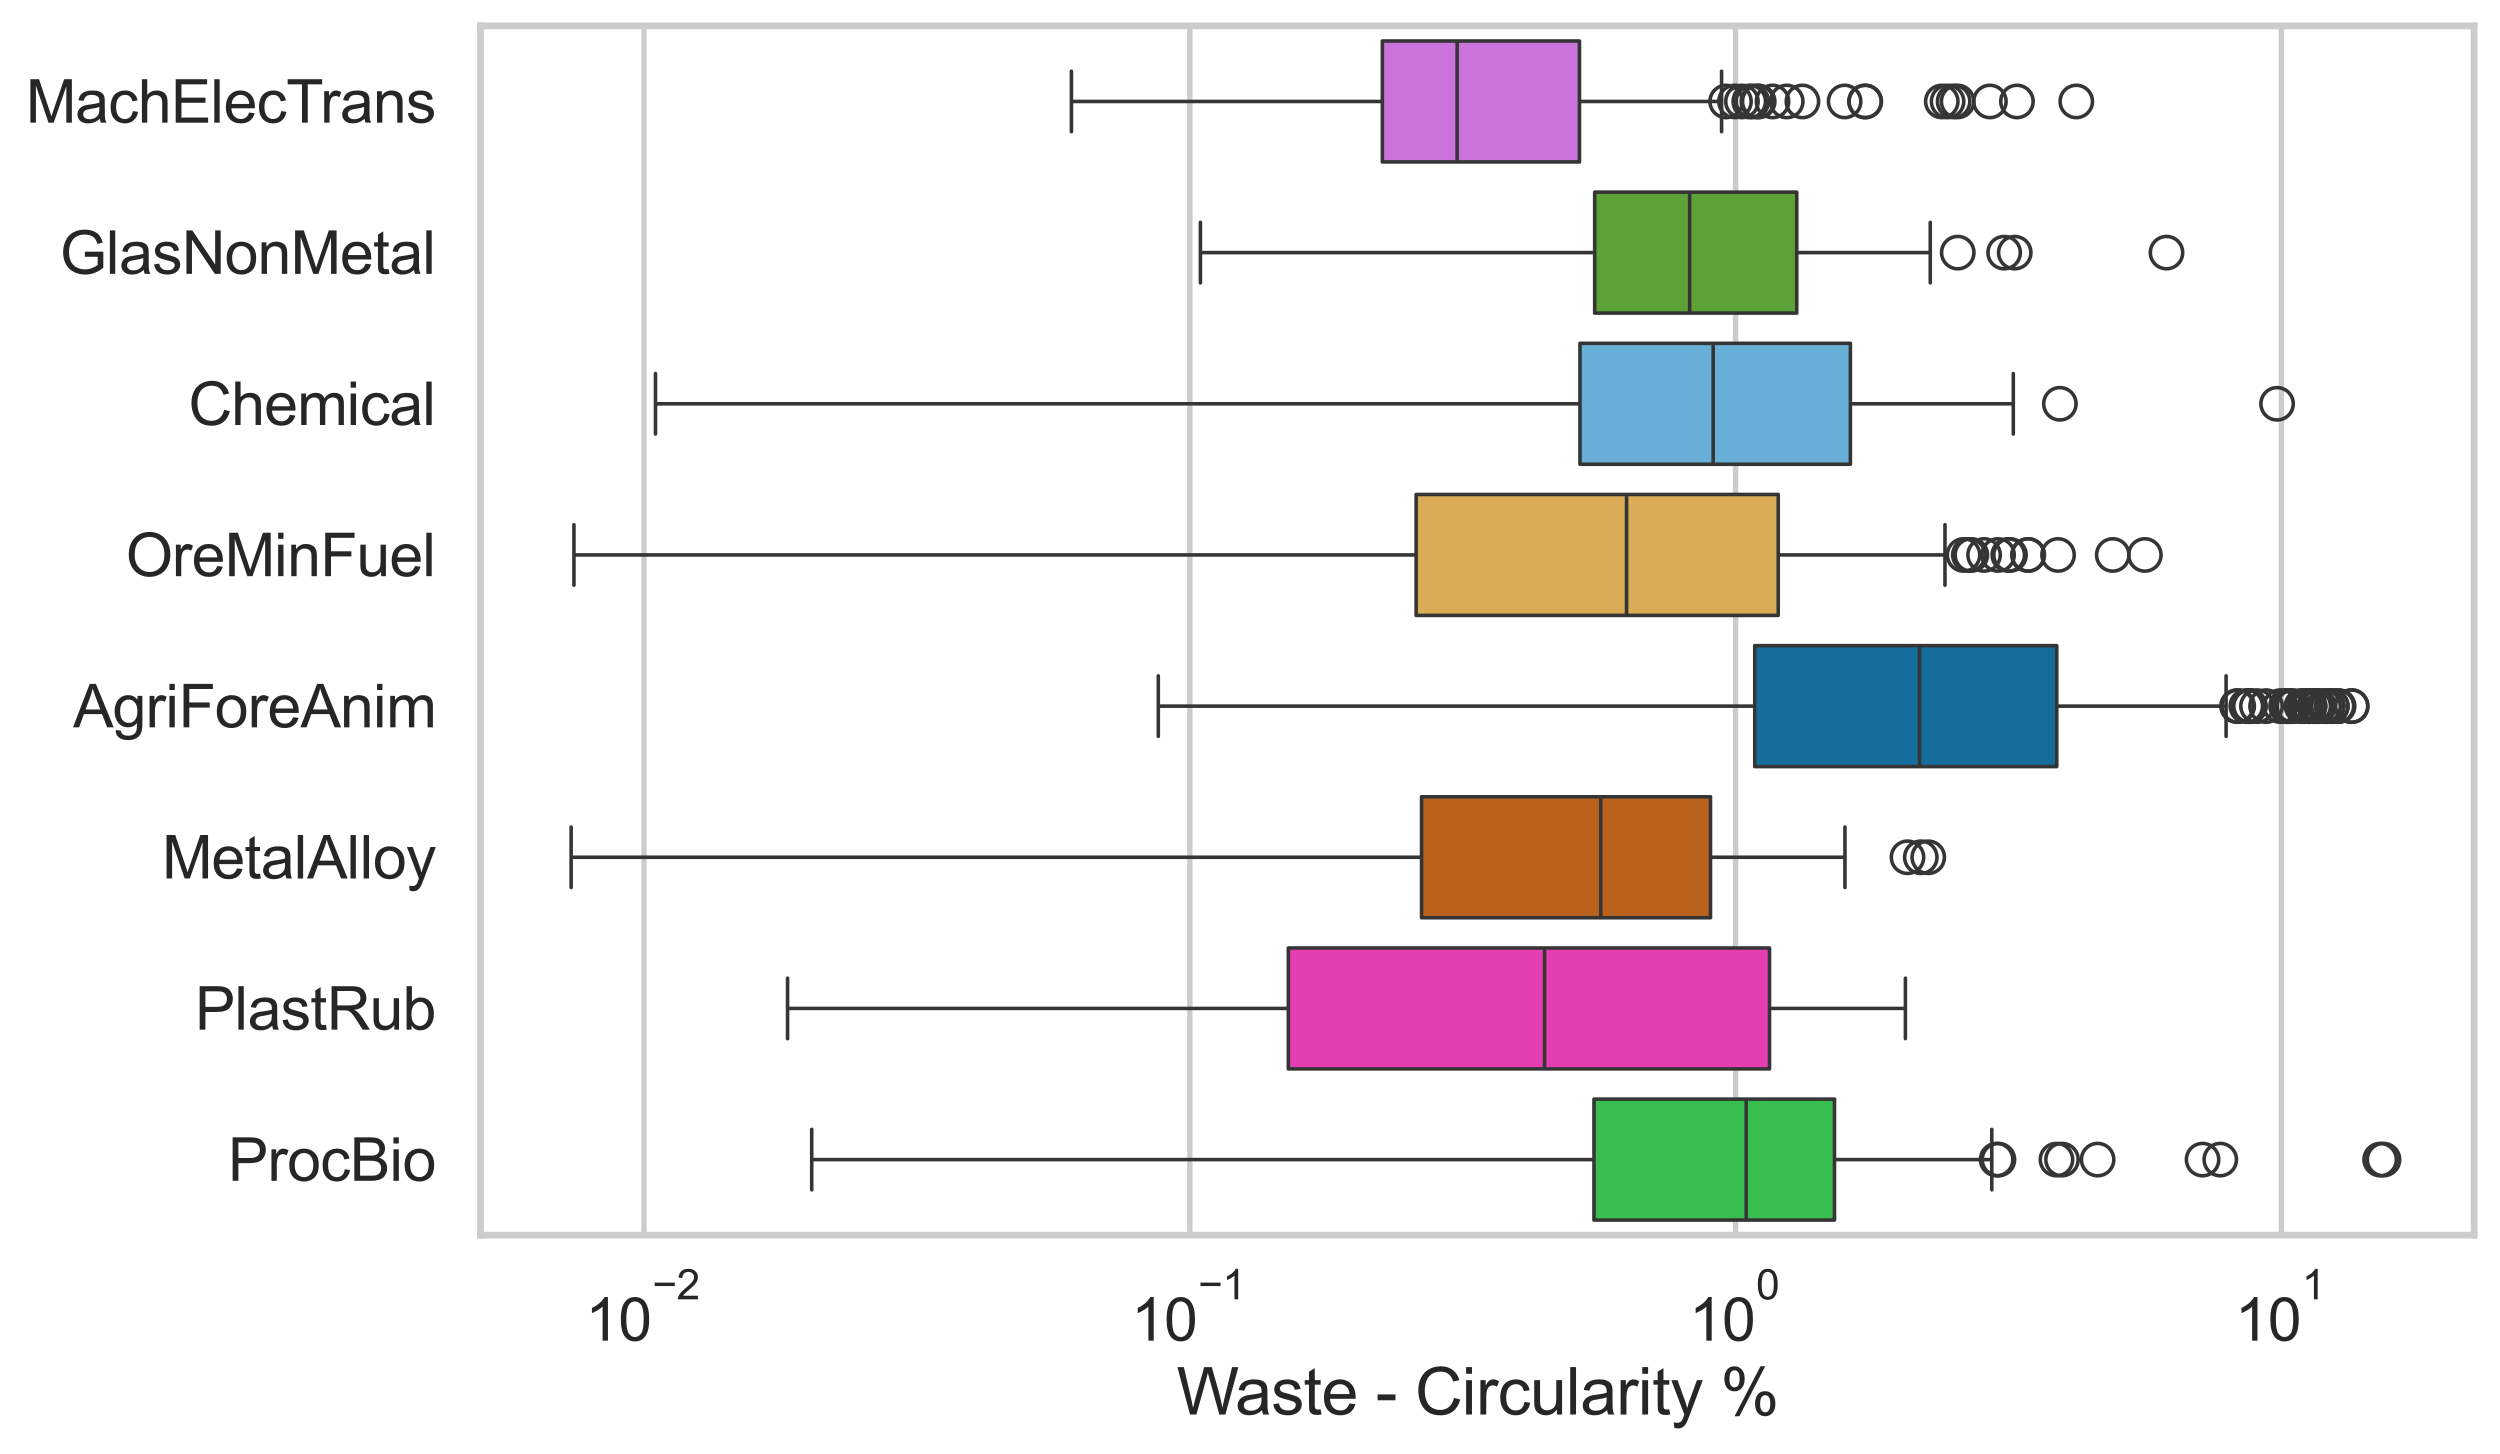 <?xml version="1.0" encoding="utf-8" standalone="no"?>
<!DOCTYPE svg PUBLIC "-//W3C//DTD SVG 1.1//EN"
  "http://www.w3.org/Graphics/SVG/1.1/DTD/svg11.dtd">
<svg xmlns:xlink="http://www.w3.org/1999/xlink" width="695.577pt" height="404.551pt" viewBox="0 0 695.577 404.551" xmlns="http://www.w3.org/2000/svg" version="1.1">
 <defs>
  <style type="text/css">*{stroke-linejoin: round; stroke-linecap: butt}</style>
 </defs>
 <g id="figure_1">
  <g id="patch_1">
   <path d="M 0 404.551 
L 695.577 404.551 
L 695.577 0 
L 0 0 
z
" style="fill: #ffffff"/>
  </g>
  <g id="axes_1">
   <g id="patch_2">
    <path d="M 133.697 343.665 
L 688.377 343.665 
L 688.377 7.2 
L 133.697 7.2 
z
" style="fill: #ffffff"/>
   </g>
   <g id="matplotlib.axis_1">
    <g id="xtick_1">
     <g id="line2d_1">
      <path d="M 179.188 343.665 
L 179.188 7.2 
" clip-path="url(#p84e7ed5ca6)" style="fill: none; stroke: #cccccc; stroke-width: 1.5; stroke-linecap: round"/>
     </g>
     <g id="text_1">
      <!-- $\mathdefault{10^{-2}}$ -->
      <g style="fill: #262626" transform="translate(162.853 373.18) scale(0.165 -0.165)">
       <defs>
        <path id="ArialMT-31" d="M 2384 0 
L 1822 0 
L 1822 3584 
Q 1619 3391 1289 3197 
Q 959 3003 697 2906 
L 697 3450 
Q 1169 3672 1522 3987 
Q 1875 4303 2022 4600 
L 2384 4600 
L 2384 0 
z
" transform="scale(0.016)"/>
        <path id="ArialMT-30" d="M 266 2259 
Q 266 3072 433 3567 
Q 600 4063 929 4331 
Q 1259 4600 1759 4600 
Q 2128 4600 2406 4451 
Q 2684 4303 2865 4023 
Q 3047 3744 3150 3342 
Q 3253 2941 3253 2259 
Q 3253 1453 3087 958 
Q 2922 463 2592 192 
Q 2263 -78 1759 -78 
Q 1097 -78 719 397 
Q 266 969 266 2259 
z
M 844 2259 
Q 844 1131 1108 757 
Q 1372 384 1759 384 
Q 2147 384 2411 759 
Q 2675 1134 2675 2259 
Q 2675 3391 2411 3762 
Q 2147 4134 1753 4134 
Q 1366 4134 1134 3806 
Q 844 3388 844 2259 
z
" transform="scale(0.016)"/>
        <path id="ArialMT-2212" d="M 3381 1997 
L 356 1997 
L 356 2522 
L 3381 2522 
L 3381 1997 
z
" transform="scale(0.016)"/>
        <path id="ArialMT-32" d="M 3222 541 
L 3222 0 
L 194 0 
Q 188 203 259 391 
Q 375 700 629 1000 
Q 884 1300 1366 1694 
Q 2113 2306 2375 2664 
Q 2638 3022 2638 3341 
Q 2638 3675 2398 3904 
Q 2159 4134 1775 4134 
Q 1369 4134 1125 3890 
Q 881 3647 878 3216 
L 300 3275 
Q 359 3922 746 4261 
Q 1134 4600 1788 4600 
Q 2447 4600 2831 4234 
Q 3216 3869 3216 3328 
Q 3216 3053 3103 2787 
Q 2991 2522 2730 2228 
Q 2469 1934 1863 1422 
Q 1356 997 1212 845 
Q 1069 694 975 541 
L 3222 541 
z
" transform="scale(0.016)"/>
       </defs>
       <use xlink:href="#ArialMT-31" transform="translate(0 0.994)"/>
       <use xlink:href="#ArialMT-30" transform="translate(55.615 0.994)"/>
       <use xlink:href="#ArialMT-2212" transform="translate(112.973 70.688) scale(0.7)"/>
       <use xlink:href="#ArialMT-32" transform="translate(153.852 70.688) scale(0.7)"/>
      </g>
     </g>
    </g>
    <g id="xtick_2">
     <g id="line2d_2">
      <path d="M 331.044 343.665 
L 331.044 7.2 
" clip-path="url(#p84e7ed5ca6)" style="fill: none; stroke: #cccccc; stroke-width: 1.5; stroke-linecap: round"/>
     </g>
     <g id="text_2">
      <!-- $\mathdefault{10^{-1}}$ -->
      <g style="fill: #262626" transform="translate(314.709 373.18) scale(0.165 -0.165)">
       <use xlink:href="#ArialMT-31" transform="translate(0 0.994)"/>
       <use xlink:href="#ArialMT-30" transform="translate(55.615 0.994)"/>
       <use xlink:href="#ArialMT-2212" transform="translate(112.973 70.688) scale(0.7)"/>
       <use xlink:href="#ArialMT-31" transform="translate(153.852 70.688) scale(0.7)"/>
      </g>
     </g>
    </g>
    <g id="xtick_3">
     <g id="line2d_3">
      <path d="M 482.899 343.665 
L 482.899 7.2 
" clip-path="url(#p84e7ed5ca6)" style="fill: none; stroke: #cccccc; stroke-width: 1.5; stroke-linecap: round"/>
     </g>
     <g id="text_3">
      <!-- $\mathdefault{10^{0}}$ -->
      <g style="fill: #262626" transform="translate(469.947 373.18) scale(0.165 -0.165)">
       <use xlink:href="#ArialMT-31" transform="translate(0 0.994)"/>
       <use xlink:href="#ArialMT-30" transform="translate(55.615 0.994)"/>
       <use xlink:href="#ArialMT-30" transform="translate(112.973 70.688) scale(0.7)"/>
      </g>
     </g>
    </g>
    <g id="xtick_4">
     <g id="line2d_4">
      <path d="M 634.755 343.665 
L 634.755 7.2 
" clip-path="url(#p84e7ed5ca6)" style="fill: none; stroke: #cccccc; stroke-width: 1.5; stroke-linecap: round"/>
     </g>
     <g id="text_4">
      <!-- $\mathdefault{10^{1}}$ -->
      <g style="fill: #262626" transform="translate(621.802 373.18) scale(0.165 -0.165)">
       <use xlink:href="#ArialMT-31" transform="translate(0 0.994)"/>
       <use xlink:href="#ArialMT-30" transform="translate(55.615 0.994)"/>
       <use xlink:href="#ArialMT-31" transform="translate(112.973 70.688) scale(0.7)"/>
      </g>
     </g>
    </g>
    <g id="xtick_5"/>
    <g id="xtick_6"/>
    <g id="xtick_7"/>
    <g id="xtick_8"/>
    <g id="xtick_9"/>
    <g id="xtick_10"/>
    <g id="xtick_11"/>
    <g id="xtick_12"/>
    <g id="xtick_13"/>
    <g id="xtick_14"/>
    <g id="xtick_15"/>
    <g id="xtick_16"/>
    <g id="xtick_17"/>
    <g id="xtick_18"/>
    <g id="xtick_19"/>
    <g id="xtick_20"/>
    <g id="xtick_21"/>
    <g id="xtick_22"/>
    <g id="xtick_23"/>
    <g id="xtick_24"/>
    <g id="xtick_25"/>
    <g id="xtick_26"/>
    <g id="xtick_27"/>
    <g id="xtick_28"/>
    <g id="xtick_29"/>
    <g id="xtick_30"/>
    <g id="xtick_31"/>
    <g id="xtick_32"/>
    <g id="xtick_33"/>
    <g id="text_5">
     <!-- Waste - Circularity % -->
     <g style="fill: #262626" transform="translate(327.366 393.563) scale(0.18 -0.18)">
      <defs>
       <path id="ArialMT-57" d="M 1294 0 
L 78 4581 
L 700 4581 
L 1397 1578 
Q 1509 1106 1591 641 
Q 1766 1375 1797 1488 
L 2669 4581 
L 3400 4581 
L 4056 2263 
Q 4303 1400 4413 641 
Q 4500 1075 4641 1638 
L 5359 4581 
L 5969 4581 
L 4713 0 
L 4128 0 
L 3163 3491 
Q 3041 3928 3019 4028 
Q 2947 3713 2884 3491 
L 1913 0 
L 1294 0 
z
" transform="scale(0.016)"/>
       <path id="ArialMT-61" d="M 2588 409 
Q 2275 144 1986 34 
Q 1697 -75 1366 -75 
Q 819 -75 525 192 
Q 231 459 231 875 
Q 231 1119 342 1320 
Q 453 1522 633 1644 
Q 813 1766 1038 1828 
Q 1203 1872 1538 1913 
Q 2219 1994 2541 2106 
Q 2544 2222 2544 2253 
Q 2544 2597 2384 2738 
Q 2169 2928 1744 2928 
Q 1347 2928 1158 2789 
Q 969 2650 878 2297 
L 328 2372 
Q 403 2725 575 2942 
Q 747 3159 1072 3276 
Q 1397 3394 1825 3394 
Q 2250 3394 2515 3294 
Q 2781 3194 2906 3042 
Q 3031 2891 3081 2659 
Q 3109 2516 3109 2141 
L 3109 1391 
Q 3109 606 3145 398 
Q 3181 191 3288 0 
L 2700 0 
Q 2613 175 2588 409 
z
M 2541 1666 
Q 2234 1541 1622 1453 
Q 1275 1403 1131 1340 
Q 988 1278 909 1158 
Q 831 1038 831 891 
Q 831 666 1001 516 
Q 1172 366 1500 366 
Q 1825 366 2078 508 
Q 2331 650 2450 897 
Q 2541 1088 2541 1459 
L 2541 1666 
z
" transform="scale(0.016)"/>
       <path id="ArialMT-73" d="M 197 991 
L 753 1078 
Q 800 744 1014 566 
Q 1228 388 1613 388 
Q 2000 388 2187 545 
Q 2375 703 2375 916 
Q 2375 1106 2209 1216 
Q 2094 1291 1634 1406 
Q 1016 1563 777 1677 
Q 538 1791 414 1992 
Q 291 2194 291 2438 
Q 291 2659 392 2848 
Q 494 3038 669 3163 
Q 800 3259 1026 3326 
Q 1253 3394 1513 3394 
Q 1903 3394 2198 3281 
Q 2494 3169 2634 2976 
Q 2775 2784 2828 2463 
L 2278 2388 
Q 2241 2644 2061 2787 
Q 1881 2931 1553 2931 
Q 1166 2931 1000 2803 
Q 834 2675 834 2503 
Q 834 2394 903 2306 
Q 972 2216 1119 2156 
Q 1203 2125 1616 2013 
Q 2213 1853 2448 1751 
Q 2684 1650 2818 1456 
Q 2953 1263 2953 975 
Q 2953 694 2789 445 
Q 2625 197 2315 61 
Q 2006 -75 1616 -75 
Q 969 -75 630 194 
Q 291 463 197 991 
z
" transform="scale(0.016)"/>
       <path id="ArialMT-74" d="M 1650 503 
L 1731 6 
Q 1494 -44 1306 -44 
Q 1000 -44 831 53 
Q 663 150 594 308 
Q 525 466 525 972 
L 525 2881 
L 113 2881 
L 113 3319 
L 525 3319 
L 525 4141 
L 1084 4478 
L 1084 3319 
L 1650 3319 
L 1650 2881 
L 1084 2881 
L 1084 941 
Q 1084 700 1114 631 
Q 1144 563 1211 522 
Q 1278 481 1403 481 
Q 1497 481 1650 503 
z
" transform="scale(0.016)"/>
       <path id="ArialMT-65" d="M 2694 1069 
L 3275 997 
Q 3138 488 2766 206 
Q 2394 -75 1816 -75 
Q 1088 -75 661 373 
Q 234 822 234 1631 
Q 234 2469 665 2931 
Q 1097 3394 1784 3394 
Q 2450 3394 2872 2941 
Q 3294 2488 3294 1666 
Q 3294 1616 3291 1516 
L 816 1516 
Q 847 969 1125 678 
Q 1403 388 1819 388 
Q 2128 388 2347 550 
Q 2566 713 2694 1069 
z
M 847 1978 
L 2700 1978 
Q 2663 2397 2488 2606 
Q 2219 2931 1791 2931 
Q 1403 2931 1139 2672 
Q 875 2413 847 1978 
z
" transform="scale(0.016)"/>
       <path id="ArialMT-20" transform="scale(0.016)"/>
       <path id="ArialMT-2d" d="M 203 1375 
L 203 1941 
L 1931 1941 
L 1931 1375 
L 203 1375 
z
" transform="scale(0.016)"/>
       <path id="ArialMT-43" d="M 3763 1606 
L 4369 1453 
Q 4178 706 3683 314 
Q 3188 -78 2472 -78 
Q 1731 -78 1267 223 
Q 803 525 561 1097 
Q 319 1669 319 2325 
Q 319 3041 592 3573 
Q 866 4106 1370 4382 
Q 1875 4659 2481 4659 
Q 3169 4659 3637 4309 
Q 4106 3959 4291 3325 
L 3694 3184 
Q 3534 3684 3231 3912 
Q 2928 4141 2469 4141 
Q 1941 4141 1586 3887 
Q 1231 3634 1087 3207 
Q 944 2781 944 2328 
Q 944 1744 1114 1308 
Q 1284 872 1643 656 
Q 2003 441 2422 441 
Q 2931 441 3284 734 
Q 3638 1028 3763 1606 
z
" transform="scale(0.016)"/>
       <path id="ArialMT-69" d="M 425 3934 
L 425 4581 
L 988 4581 
L 988 3934 
L 425 3934 
z
M 425 0 
L 425 3319 
L 988 3319 
L 988 0 
L 425 0 
z
" transform="scale(0.016)"/>
       <path id="ArialMT-72" d="M 416 0 
L 416 3319 
L 922 3319 
L 922 2816 
Q 1116 3169 1280 3281 
Q 1444 3394 1641 3394 
Q 1925 3394 2219 3213 
L 2025 2691 
Q 1819 2813 1613 2813 
Q 1428 2813 1281 2702 
Q 1134 2591 1072 2394 
Q 978 2094 978 1738 
L 978 0 
L 416 0 
z
" transform="scale(0.016)"/>
       <path id="ArialMT-63" d="M 2588 1216 
L 3141 1144 
Q 3050 572 2676 248 
Q 2303 -75 1759 -75 
Q 1078 -75 664 370 
Q 250 816 250 1647 
Q 250 2184 428 2587 
Q 606 2991 970 3192 
Q 1334 3394 1763 3394 
Q 2303 3394 2647 3120 
Q 2991 2847 3088 2344 
L 2541 2259 
Q 2463 2594 2264 2762 
Q 2066 2931 1784 2931 
Q 1359 2931 1093 2626 
Q 828 2322 828 1663 
Q 828 994 1084 691 
Q 1341 388 1753 388 
Q 2084 388 2306 591 
Q 2528 794 2588 1216 
z
" transform="scale(0.016)"/>
       <path id="ArialMT-75" d="M 2597 0 
L 2597 488 
Q 2209 -75 1544 -75 
Q 1250 -75 995 37 
Q 741 150 617 320 
Q 494 491 444 738 
Q 409 903 409 1263 
L 409 3319 
L 972 3319 
L 972 1478 
Q 972 1038 1006 884 
Q 1059 663 1231 536 
Q 1403 409 1656 409 
Q 1909 409 2131 539 
Q 2353 669 2445 892 
Q 2538 1116 2538 1541 
L 2538 3319 
L 3100 3319 
L 3100 0 
L 2597 0 
z
" transform="scale(0.016)"/>
       <path id="ArialMT-6c" d="M 409 0 
L 409 4581 
L 972 4581 
L 972 0 
L 409 0 
z
" transform="scale(0.016)"/>
       <path id="ArialMT-79" d="M 397 -1278 
L 334 -750 
Q 519 -800 656 -800 
Q 844 -800 956 -737 
Q 1069 -675 1141 -563 
Q 1194 -478 1313 -144 
Q 1328 -97 1363 -6 
L 103 3319 
L 709 3319 
L 1400 1397 
Q 1534 1031 1641 628 
Q 1738 1016 1872 1384 
L 2581 3319 
L 3144 3319 
L 1881 -56 
Q 1678 -603 1566 -809 
Q 1416 -1088 1222 -1217 
Q 1028 -1347 759 -1347 
Q 597 -1347 397 -1278 
z
" transform="scale(0.016)"/>
       <path id="ArialMT-25" d="M 372 3481 
Q 372 3972 619 4315 
Q 866 4659 1334 4659 
Q 1766 4659 2048 4351 
Q 2331 4044 2331 3447 
Q 2331 2866 2045 2552 
Q 1759 2238 1341 2238 
Q 925 2238 648 2547 
Q 372 2856 372 3481 
z
M 1350 4272 
Q 1141 4272 1002 4090 
Q 863 3909 863 3425 
Q 863 2984 1003 2804 
Q 1144 2625 1350 2625 
Q 1563 2625 1702 2806 
Q 1841 2988 1841 3469 
Q 1841 3913 1700 4092 
Q 1559 4272 1350 4272 
z
M 1353 -169 
L 3859 4659 
L 4316 4659 
L 1819 -169 
L 1353 -169 
z
M 3334 1075 
Q 3334 1569 3581 1911 
Q 3828 2253 4300 2253 
Q 4731 2253 5014 1945 
Q 5297 1638 5297 1041 
Q 5297 459 5011 145 
Q 4725 -169 4303 -169 
Q 3888 -169 3611 142 
Q 3334 453 3334 1075 
z
M 4316 1866 
Q 4103 1866 3964 1684 
Q 3825 1503 3825 1019 
Q 3825 581 3965 400 
Q 4106 219 4313 219 
Q 4528 219 4667 400 
Q 4806 581 4806 1063 
Q 4806 1506 4665 1686 
Q 4525 1866 4316 1866 
z
" transform="scale(0.016)"/>
      </defs>
      <use xlink:href="#ArialMT-57"/>
      <use xlink:href="#ArialMT-61" transform="translate(90.635 0)"/>
      <use xlink:href="#ArialMT-73" transform="translate(146.25 0)"/>
      <use xlink:href="#ArialMT-74" transform="translate(196.25 0)"/>
      <use xlink:href="#ArialMT-65" transform="translate(224.033 0)"/>
      <use xlink:href="#ArialMT-20" transform="translate(279.648 0)"/>
      <use xlink:href="#ArialMT-2d" transform="translate(307.432 0)"/>
      <use xlink:href="#ArialMT-20" transform="translate(340.732 0)"/>
      <use xlink:href="#ArialMT-43" transform="translate(368.516 0)"/>
      <use xlink:href="#ArialMT-69" transform="translate(440.732 0)"/>
      <use xlink:href="#ArialMT-72" transform="translate(462.949 0)"/>
      <use xlink:href="#ArialMT-63" transform="translate(496.25 0)"/>
      <use xlink:href="#ArialMT-75" transform="translate(546.25 0)"/>
      <use xlink:href="#ArialMT-6c" transform="translate(601.865 0)"/>
      <use xlink:href="#ArialMT-61" transform="translate(624.082 0)"/>
      <use xlink:href="#ArialMT-72" transform="translate(679.697 0)"/>
      <use xlink:href="#ArialMT-69" transform="translate(712.998 0)"/>
      <use xlink:href="#ArialMT-74" transform="translate(735.215 0)"/>
      <use xlink:href="#ArialMT-79" transform="translate(762.998 0)"/>
      <use xlink:href="#ArialMT-20" transform="translate(812.998 0)"/>
      <use xlink:href="#ArialMT-25" transform="translate(840.781 0)"/>
     </g>
    </g>
   </g>
   <g id="matplotlib.axis_2">
    <g id="ytick_1">
     <g id="text_6">
      <!-- MachElecTrans -->
      <g style="fill: #262626" transform="translate(7.2 34.134) scale(0.165 -0.165)">
       <defs>
        <path id="ArialMT-4d" d="M 475 0 
L 475 4581 
L 1388 4581 
L 2472 1338 
Q 2622 884 2691 659 
Q 2769 909 2934 1394 
L 4031 4581 
L 4847 4581 
L 4847 0 
L 4263 0 
L 4263 3834 
L 2931 0 
L 2384 0 
L 1059 3900 
L 1059 0 
L 475 0 
z
" transform="scale(0.016)"/>
        <path id="ArialMT-68" d="M 422 0 
L 422 4581 
L 984 4581 
L 984 2938 
Q 1378 3394 1978 3394 
Q 2347 3394 2619 3248 
Q 2891 3103 3008 2847 
Q 3125 2591 3125 2103 
L 3125 0 
L 2563 0 
L 2563 2103 
Q 2563 2525 2380 2717 
Q 2197 2909 1863 2909 
Q 1613 2909 1392 2779 
Q 1172 2650 1078 2428 
Q 984 2206 984 1816 
L 984 0 
L 422 0 
z
" transform="scale(0.016)"/>
        <path id="ArialMT-45" d="M 506 0 
L 506 4581 
L 3819 4581 
L 3819 4041 
L 1113 4041 
L 1113 2638 
L 3647 2638 
L 3647 2100 
L 1113 2100 
L 1113 541 
L 3925 541 
L 3925 0 
L 506 0 
z
" transform="scale(0.016)"/>
        <path id="ArialMT-54" d="M 1659 0 
L 1659 4041 
L 150 4041 
L 150 4581 
L 3781 4581 
L 3781 4041 
L 2266 4041 
L 2266 0 
L 1659 0 
z
" transform="scale(0.016)"/>
        <path id="ArialMT-6e" d="M 422 0 
L 422 3319 
L 928 3319 
L 928 2847 
Q 1294 3394 1984 3394 
Q 2284 3394 2536 3286 
Q 2788 3178 2913 3003 
Q 3038 2828 3088 2588 
Q 3119 2431 3119 2041 
L 3119 0 
L 2556 0 
L 2556 2019 
Q 2556 2363 2490 2533 
Q 2425 2703 2258 2804 
Q 2091 2906 1866 2906 
Q 1506 2906 1245 2678 
Q 984 2450 984 1813 
L 984 0 
L 422 0 
z
" transform="scale(0.016)"/>
       </defs>
       <use xlink:href="#ArialMT-4d"/>
       <use xlink:href="#ArialMT-61" transform="translate(83.301 0)"/>
       <use xlink:href="#ArialMT-63" transform="translate(138.916 0)"/>
       <use xlink:href="#ArialMT-68" transform="translate(188.916 0)"/>
       <use xlink:href="#ArialMT-45" transform="translate(244.531 0)"/>
       <use xlink:href="#ArialMT-6c" transform="translate(311.23 0)"/>
       <use xlink:href="#ArialMT-65" transform="translate(333.447 0)"/>
       <use xlink:href="#ArialMT-63" transform="translate(389.062 0)"/>
       <use xlink:href="#ArialMT-54" transform="translate(439.062 0)"/>
       <use xlink:href="#ArialMT-72" transform="translate(496.396 0)"/>
       <use xlink:href="#ArialMT-61" transform="translate(529.697 0)"/>
       <use xlink:href="#ArialMT-6e" transform="translate(585.312 0)"/>
       <use xlink:href="#ArialMT-73" transform="translate(640.928 0)"/>
      </g>
     </g>
    </g>
    <g id="ytick_2">
     <g id="text_7">
      <!-- GlasNonMetal -->
      <g style="fill: #262626" transform="translate(16.659 76.192) scale(0.165 -0.165)">
       <defs>
        <path id="ArialMT-47" d="M 2638 1797 
L 2638 2334 
L 4578 2338 
L 4578 638 
Q 4131 281 3656 101 
Q 3181 -78 2681 -78 
Q 2006 -78 1454 211 
Q 903 500 622 1047 
Q 341 1594 341 2269 
Q 341 2938 620 3517 
Q 900 4097 1425 4378 
Q 1950 4659 2634 4659 
Q 3131 4659 3532 4498 
Q 3934 4338 4162 4050 
Q 4391 3763 4509 3300 
L 3963 3150 
Q 3859 3500 3706 3700 
Q 3553 3900 3268 4020 
Q 2984 4141 2638 4141 
Q 2222 4141 1919 4014 
Q 1616 3888 1430 3681 
Q 1244 3475 1141 3228 
Q 966 2803 966 2306 
Q 966 1694 1177 1281 
Q 1388 869 1791 669 
Q 2194 469 2647 469 
Q 3041 469 3416 620 
Q 3791 772 3984 944 
L 3984 1797 
L 2638 1797 
z
" transform="scale(0.016)"/>
        <path id="ArialMT-4e" d="M 488 0 
L 488 4581 
L 1109 4581 
L 3516 984 
L 3516 4581 
L 4097 4581 
L 4097 0 
L 3475 0 
L 1069 3600 
L 1069 0 
L 488 0 
z
" transform="scale(0.016)"/>
        <path id="ArialMT-6f" d="M 213 1659 
Q 213 2581 725 3025 
Q 1153 3394 1769 3394 
Q 2453 3394 2887 2945 
Q 3322 2497 3322 1706 
Q 3322 1066 3130 698 
Q 2938 331 2570 128 
Q 2203 -75 1769 -75 
Q 1072 -75 642 372 
Q 213 819 213 1659 
z
M 791 1659 
Q 791 1022 1069 705 
Q 1347 388 1769 388 
Q 2188 388 2466 706 
Q 2744 1025 2744 1678 
Q 2744 2294 2464 2611 
Q 2184 2928 1769 2928 
Q 1347 2928 1069 2612 
Q 791 2297 791 1659 
z
" transform="scale(0.016)"/>
       </defs>
       <use xlink:href="#ArialMT-47"/>
       <use xlink:href="#ArialMT-6c" transform="translate(77.783 0)"/>
       <use xlink:href="#ArialMT-61" transform="translate(100 0)"/>
       <use xlink:href="#ArialMT-73" transform="translate(155.615 0)"/>
       <use xlink:href="#ArialMT-4e" transform="translate(205.615 0)"/>
       <use xlink:href="#ArialMT-6f" transform="translate(277.832 0)"/>
       <use xlink:href="#ArialMT-6e" transform="translate(333.447 0)"/>
       <use xlink:href="#ArialMT-4d" transform="translate(389.062 0)"/>
       <use xlink:href="#ArialMT-65" transform="translate(472.363 0)"/>
       <use xlink:href="#ArialMT-74" transform="translate(527.979 0)"/>
       <use xlink:href="#ArialMT-61" transform="translate(555.762 0)"/>
       <use xlink:href="#ArialMT-6c" transform="translate(611.377 0)"/>
      </g>
     </g>
    </g>
    <g id="ytick_3">
     <g id="text_8">
      <!-- Chemical -->
      <g style="fill: #262626" transform="translate(52.428 118.25) scale(0.165 -0.165)">
       <defs>
        <path id="ArialMT-6d" d="M 422 0 
L 422 3319 
L 925 3319 
L 925 2853 
Q 1081 3097 1340 3245 
Q 1600 3394 1931 3394 
Q 2300 3394 2536 3241 
Q 2772 3088 2869 2813 
Q 3263 3394 3894 3394 
Q 4388 3394 4653 3120 
Q 4919 2847 4919 2278 
L 4919 0 
L 4359 0 
L 4359 2091 
Q 4359 2428 4304 2576 
Q 4250 2725 4106 2815 
Q 3963 2906 3769 2906 
Q 3419 2906 3187 2673 
Q 2956 2441 2956 1928 
L 2956 0 
L 2394 0 
L 2394 2156 
Q 2394 2531 2256 2718 
Q 2119 2906 1806 2906 
Q 1569 2906 1367 2781 
Q 1166 2656 1075 2415 
Q 984 2175 984 1722 
L 984 0 
L 422 0 
z
" transform="scale(0.016)"/>
       </defs>
       <use xlink:href="#ArialMT-43"/>
       <use xlink:href="#ArialMT-68" transform="translate(72.217 0)"/>
       <use xlink:href="#ArialMT-65" transform="translate(127.832 0)"/>
       <use xlink:href="#ArialMT-6d" transform="translate(183.447 0)"/>
       <use xlink:href="#ArialMT-69" transform="translate(266.748 0)"/>
       <use xlink:href="#ArialMT-63" transform="translate(288.965 0)"/>
       <use xlink:href="#ArialMT-61" transform="translate(338.965 0)"/>
       <use xlink:href="#ArialMT-6c" transform="translate(394.58 0)"/>
      </g>
     </g>
    </g>
    <g id="ytick_4">
     <g id="text_9">
      <!-- OreMinFuel -->
      <g style="fill: #262626" transform="translate(35.013 160.308) scale(0.165 -0.165)">
       <defs>
        <path id="ArialMT-4f" d="M 309 2231 
Q 309 3372 921 4017 
Q 1534 4663 2503 4663 
Q 3138 4663 3647 4359 
Q 4156 4056 4423 3514 
Q 4691 2972 4691 2284 
Q 4691 1588 4409 1038 
Q 4128 488 3612 205 
Q 3097 -78 2500 -78 
Q 1853 -78 1343 234 
Q 834 547 571 1087 
Q 309 1628 309 2231 
z
M 934 2222 
Q 934 1394 1379 917 
Q 1825 441 2497 441 
Q 3181 441 3623 922 
Q 4066 1403 4066 2288 
Q 4066 2847 3877 3264 
Q 3688 3681 3323 3911 
Q 2959 4141 2506 4141 
Q 1863 4141 1398 3698 
Q 934 3256 934 2222 
z
" transform="scale(0.016)"/>
        <path id="ArialMT-46" d="M 525 0 
L 525 4581 
L 3616 4581 
L 3616 4041 
L 1131 4041 
L 1131 2622 
L 3281 2622 
L 3281 2081 
L 1131 2081 
L 1131 0 
L 525 0 
z
" transform="scale(0.016)"/>
       </defs>
       <use xlink:href="#ArialMT-4f"/>
       <use xlink:href="#ArialMT-72" transform="translate(77.783 0)"/>
       <use xlink:href="#ArialMT-65" transform="translate(111.084 0)"/>
       <use xlink:href="#ArialMT-4d" transform="translate(166.699 0)"/>
       <use xlink:href="#ArialMT-69" transform="translate(250 0)"/>
       <use xlink:href="#ArialMT-6e" transform="translate(272.217 0)"/>
       <use xlink:href="#ArialMT-46" transform="translate(327.832 0)"/>
       <use xlink:href="#ArialMT-75" transform="translate(388.916 0)"/>
       <use xlink:href="#ArialMT-65" transform="translate(444.531 0)"/>
       <use xlink:href="#ArialMT-6c" transform="translate(500.146 0)"/>
      </g>
     </g>
    </g>
    <g id="ytick_5">
     <g id="text_10">
      <!-- AgriForeAnim -->
      <g style="fill: #262626" transform="translate(20.341 202.366) scale(0.165 -0.165)">
       <defs>
        <path id="ArialMT-41" d="M -9 0 
L 1750 4581 
L 2403 4581 
L 4278 0 
L 3588 0 
L 3053 1388 
L 1138 1388 
L 634 0 
L -9 0 
z
M 1313 1881 
L 2866 1881 
L 2388 3150 
Q 2169 3728 2063 4100 
Q 1975 3659 1816 3225 
L 1313 1881 
z
" transform="scale(0.016)"/>
        <path id="ArialMT-67" d="M 319 -275 
L 866 -356 
Q 900 -609 1056 -725 
Q 1266 -881 1628 -881 
Q 2019 -881 2231 -725 
Q 2444 -569 2519 -288 
Q 2563 -116 2559 434 
Q 2191 0 1641 0 
Q 956 0 581 494 
Q 206 988 206 1678 
Q 206 2153 378 2554 
Q 550 2956 876 3175 
Q 1203 3394 1644 3394 
Q 2231 3394 2613 2919 
L 2613 3319 
L 3131 3319 
L 3131 450 
Q 3131 -325 2973 -648 
Q 2816 -972 2473 -1159 
Q 2131 -1347 1631 -1347 
Q 1038 -1347 672 -1080 
Q 306 -813 319 -275 
z
M 784 1719 
Q 784 1066 1043 766 
Q 1303 466 1694 466 
Q 2081 466 2343 764 
Q 2606 1063 2606 1700 
Q 2606 2309 2336 2618 
Q 2066 2928 1684 2928 
Q 1309 2928 1046 2623 
Q 784 2319 784 1719 
z
" transform="scale(0.016)"/>
       </defs>
       <use xlink:href="#ArialMT-41"/>
       <use xlink:href="#ArialMT-67" transform="translate(66.699 0)"/>
       <use xlink:href="#ArialMT-72" transform="translate(122.314 0)"/>
       <use xlink:href="#ArialMT-69" transform="translate(155.615 0)"/>
       <use xlink:href="#ArialMT-46" transform="translate(177.832 0)"/>
       <use xlink:href="#ArialMT-6f" transform="translate(238.916 0)"/>
       <use xlink:href="#ArialMT-72" transform="translate(294.531 0)"/>
       <use xlink:href="#ArialMT-65" transform="translate(327.832 0)"/>
       <use xlink:href="#ArialMT-41" transform="translate(383.447 0)"/>
       <use xlink:href="#ArialMT-6e" transform="translate(450.146 0)"/>
       <use xlink:href="#ArialMT-69" transform="translate(505.762 0)"/>
       <use xlink:href="#ArialMT-6d" transform="translate(527.979 0)"/>
      </g>
     </g>
    </g>
    <g id="ytick_6">
     <g id="text_11">
      <!-- MetalAlloy -->
      <g style="fill: #262626" transform="translate(45.088 244.425) scale(0.165 -0.165)">
       <use xlink:href="#ArialMT-4d"/>
       <use xlink:href="#ArialMT-65" transform="translate(83.301 0)"/>
       <use xlink:href="#ArialMT-74" transform="translate(138.916 0)"/>
       <use xlink:href="#ArialMT-61" transform="translate(166.699 0)"/>
       <use xlink:href="#ArialMT-6c" transform="translate(222.314 0)"/>
       <use xlink:href="#ArialMT-41" transform="translate(244.531 0)"/>
       <use xlink:href="#ArialMT-6c" transform="translate(311.23 0)"/>
       <use xlink:href="#ArialMT-6c" transform="translate(333.447 0)"/>
       <use xlink:href="#ArialMT-6f" transform="translate(355.664 0)"/>
       <use xlink:href="#ArialMT-79" transform="translate(411.279 0)"/>
      </g>
     </g>
    </g>
    <g id="ytick_7">
     <g id="text_12">
      <!-- PlastRub -->
      <g style="fill: #262626" transform="translate(54.248 286.483) scale(0.165 -0.165)">
       <defs>
        <path id="ArialMT-50" d="M 494 0 
L 494 4581 
L 2222 4581 
Q 2678 4581 2919 4538 
Q 3256 4481 3484 4323 
Q 3713 4166 3852 3881 
Q 3991 3597 3991 3256 
Q 3991 2672 3619 2267 
Q 3247 1863 2275 1863 
L 1100 1863 
L 1100 0 
L 494 0 
z
M 1100 2403 
L 2284 2403 
Q 2872 2403 3119 2622 
Q 3366 2841 3366 3238 
Q 3366 3525 3220 3729 
Q 3075 3934 2838 4000 
Q 2684 4041 2272 4041 
L 1100 4041 
L 1100 2403 
z
" transform="scale(0.016)"/>
        <path id="ArialMT-52" d="M 503 0 
L 503 4581 
L 2534 4581 
Q 3147 4581 3465 4457 
Q 3784 4334 3975 4021 
Q 4166 3709 4166 3331 
Q 4166 2844 3850 2509 
Q 3534 2175 2875 2084 
Q 3116 1969 3241 1856 
Q 3506 1613 3744 1247 
L 4541 0 
L 3778 0 
L 3172 953 
Q 2906 1366 2734 1584 
Q 2563 1803 2427 1890 
Q 2291 1978 2150 2013 
Q 2047 2034 1813 2034 
L 1109 2034 
L 1109 0 
L 503 0 
z
M 1109 2559 
L 2413 2559 
Q 2828 2559 3062 2645 
Q 3297 2731 3419 2920 
Q 3541 3109 3541 3331 
Q 3541 3656 3305 3865 
Q 3069 4075 2559 4075 
L 1109 4075 
L 1109 2559 
z
" transform="scale(0.016)"/>
        <path id="ArialMT-62" d="M 941 0 
L 419 0 
L 419 4581 
L 981 4581 
L 981 2947 
Q 1338 3394 1891 3394 
Q 2197 3394 2470 3270 
Q 2744 3147 2920 2923 
Q 3097 2700 3197 2384 
Q 3297 2069 3297 1709 
Q 3297 856 2875 390 
Q 2453 -75 1863 -75 
Q 1275 -75 941 416 
L 941 0 
z
M 934 1684 
Q 934 1088 1097 822 
Q 1363 388 1816 388 
Q 2184 388 2453 708 
Q 2722 1028 2722 1663 
Q 2722 2313 2464 2622 
Q 2206 2931 1841 2931 
Q 1472 2931 1203 2611 
Q 934 2291 934 1684 
z
" transform="scale(0.016)"/>
       </defs>
       <use xlink:href="#ArialMT-50"/>
       <use xlink:href="#ArialMT-6c" transform="translate(66.699 0)"/>
       <use xlink:href="#ArialMT-61" transform="translate(88.916 0)"/>
       <use xlink:href="#ArialMT-73" transform="translate(144.531 0)"/>
       <use xlink:href="#ArialMT-74" transform="translate(194.531 0)"/>
       <use xlink:href="#ArialMT-52" transform="translate(222.314 0)"/>
       <use xlink:href="#ArialMT-75" transform="translate(294.531 0)"/>
       <use xlink:href="#ArialMT-62" transform="translate(350.146 0)"/>
      </g>
     </g>
    </g>
    <g id="ytick_8">
     <g id="text_13">
      <!-- ProcBio -->
      <g style="fill: #262626" transform="translate(63.424 328.541) scale(0.165 -0.165)">
       <defs>
        <path id="ArialMT-42" d="M 469 0 
L 469 4581 
L 2188 4581 
Q 2713 4581 3030 4442 
Q 3347 4303 3526 4014 
Q 3706 3725 3706 3409 
Q 3706 3116 3547 2856 
Q 3388 2597 3066 2438 
Q 3481 2316 3704 2022 
Q 3928 1728 3928 1328 
Q 3928 1006 3792 729 
Q 3656 453 3456 303 
Q 3256 153 2954 76 
Q 2653 0 2216 0 
L 469 0 
z
M 1075 2656 
L 2066 2656 
Q 2469 2656 2644 2709 
Q 2875 2778 2992 2937 
Q 3109 3097 3109 3338 
Q 3109 3566 3000 3739 
Q 2891 3913 2687 3977 
Q 2484 4041 1991 4041 
L 1075 4041 
L 1075 2656 
z
M 1075 541 
L 2216 541 
Q 2509 541 2628 563 
Q 2838 600 2978 687 
Q 3119 775 3209 942 
Q 3300 1109 3300 1328 
Q 3300 1584 3169 1773 
Q 3038 1963 2805 2039 
Q 2572 2116 2134 2116 
L 1075 2116 
L 1075 541 
z
" transform="scale(0.016)"/>
       </defs>
       <use xlink:href="#ArialMT-50"/>
       <use xlink:href="#ArialMT-72" transform="translate(66.699 0)"/>
       <use xlink:href="#ArialMT-6f" transform="translate(100 0)"/>
       <use xlink:href="#ArialMT-63" transform="translate(155.615 0)"/>
       <use xlink:href="#ArialMT-42" transform="translate(205.615 0)"/>
       <use xlink:href="#ArialMT-69" transform="translate(272.314 0)"/>
       <use xlink:href="#ArialMT-6f" transform="translate(294.531 0)"/>
      </g>
     </g>
    </g>
   </g>
   <g id="patch_3">
    <path d="M 384.616 11.406 
L 384.616 45.052 
L 439.456 45.052 
L 439.456 11.406 
L 384.616 11.406 
z
" clip-path="url(#p84e7ed5ca6)" style="fill: #ca74db; stroke: #353535; stroke-linejoin: miter"/>
   </g>
   <g id="line2d_5">
    <path d="M 384.616 28.229 
L 298.104 28.229 
" clip-path="url(#p84e7ed5ca6)" style="fill: none; stroke: #353535"/>
   </g>
   <g id="line2d_6">
    <path d="M 439.456 28.229 
L 478.997 28.229 
" clip-path="url(#p84e7ed5ca6)" style="fill: none; stroke: #353535"/>
   </g>
   <g id="line2d_7">
    <path d="M 298.104 19.817 
L 298.104 36.641 
" clip-path="url(#p84e7ed5ca6)" style="fill: none; stroke: #353535; stroke-linecap: round"/>
   </g>
   <g id="line2d_8">
    <path d="M 478.997 19.817 
L 478.997 36.641 
" clip-path="url(#p84e7ed5ca6)" style="fill: none; stroke: #353535; stroke-linecap: round"/>
   </g>
   <g id="line2d_9">
    <defs>
     <path id="m81531b2ce9" d="M 0 4.5 
C 1.193 4.5 2.338 4.026 3.182 3.182 
C 4.026 2.338 4.5 1.193 4.5 0 
C 4.5 -1.193 4.026 -2.338 3.182 -3.182 
C 2.338 -4.026 1.193 -4.5 0 -4.5 
C -1.193 -4.5 -2.338 -4.026 -3.182 -3.182 
C -4.026 -2.338 -4.5 -1.193 -4.5 0 
C -4.5 1.193 -4.026 2.338 -3.182 3.182 
C -2.338 4.026 -1.193 4.5 0 4.5 
z
" style="stroke: #353535"/>
    </defs>
    <g clip-path="url(#p84e7ed5ca6)">
     <use xlink:href="#m81531b2ce9" x="484.659" y="28.229" style="fill-opacity: 0; stroke: #353535"/>
     <use xlink:href="#m81531b2ce9" x="540.262" y="28.229" style="fill-opacity: 0; stroke: #353535"/>
     <use xlink:href="#m81531b2ce9" x="501.49" y="28.229" style="fill-opacity: 0; stroke: #353535"/>
     <use xlink:href="#m81531b2ce9" x="561.179" y="28.229" style="fill-opacity: 0; stroke: #353535"/>
     <use xlink:href="#m81531b2ce9" x="486.706" y="28.229" style="fill-opacity: 0; stroke: #353535"/>
     <use xlink:href="#m81531b2ce9" x="480.264" y="28.229" style="fill-opacity: 0; stroke: #353535"/>
     <use xlink:href="#m81531b2ce9" x="544.66" y="28.229" style="fill-opacity: 0; stroke: #353535"/>
     <use xlink:href="#m81531b2ce9" x="513.232" y="28.229" style="fill-opacity: 0; stroke: #353535"/>
     <use xlink:href="#m81531b2ce9" x="487.57" y="28.229" style="fill-opacity: 0; stroke: #353535"/>
     <use xlink:href="#m81531b2ce9" x="493.17" y="28.229" style="fill-opacity: 0; stroke: #353535"/>
     <use xlink:href="#m81531b2ce9" x="553.656" y="28.229" style="fill-opacity: 0; stroke: #353535"/>
     <use xlink:href="#m81531b2ce9" x="488.966" y="28.229" style="fill-opacity: 0; stroke: #353535"/>
     <use xlink:href="#m81531b2ce9" x="497.131" y="28.229" style="fill-opacity: 0; stroke: #353535"/>
     <use xlink:href="#m81531b2ce9" x="489.321" y="28.229" style="fill-opacity: 0; stroke: #353535"/>
     <use xlink:href="#m81531b2ce9" x="518.915" y="28.229" style="fill-opacity: 0; stroke: #353535"/>
     <use xlink:href="#m81531b2ce9" x="482.725" y="28.229" style="fill-opacity: 0; stroke: #353535"/>
     <use xlink:href="#m81531b2ce9" x="543.562" y="28.229" style="fill-opacity: 0; stroke: #353535"/>
     <use xlink:href="#m81531b2ce9" x="577.686" y="28.229" style="fill-opacity: 0; stroke: #353535"/>
     <use xlink:href="#m81531b2ce9" x="518.974" y="28.229" style="fill-opacity: 0; stroke: #353535"/>
     <use xlink:href="#m81531b2ce9" x="541.875" y="28.229" style="fill-opacity: 0; stroke: #353535"/>
    </g>
   </g>
   <g id="patch_4">
    <path d="M 443.69 53.464 
L 443.69 87.11 
L 499.908 87.11 
L 499.908 53.464 
L 443.69 53.464 
z
" clip-path="url(#p84e7ed5ca6)" style="fill: #5ca236; stroke: #353535; stroke-linejoin: miter"/>
   </g>
   <g id="line2d_10">
    <path d="M 443.69 70.287 
L 333.993 70.287 
" clip-path="url(#p84e7ed5ca6)" style="fill: none; stroke: #353535"/>
   </g>
   <g id="line2d_11">
    <path d="M 499.908 70.287 
L 537.056 70.287 
" clip-path="url(#p84e7ed5ca6)" style="fill: none; stroke: #353535"/>
   </g>
   <g id="line2d_12">
    <path d="M 333.993 61.875 
L 333.993 78.699 
" clip-path="url(#p84e7ed5ca6)" style="fill: none; stroke: #353535; stroke-linecap: round"/>
   </g>
   <g id="line2d_13">
    <path d="M 537.056 61.875 
L 537.056 78.699 
" clip-path="url(#p84e7ed5ca6)" style="fill: none; stroke: #353535; stroke-linecap: round"/>
   </g>
   <g id="line2d_14">
    <g clip-path="url(#p84e7ed5ca6)">
     <use xlink:href="#m81531b2ce9" x="560.563" y="70.287" style="fill-opacity: 0; stroke: #353535"/>
     <use xlink:href="#m81531b2ce9" x="602.791" y="70.287" style="fill-opacity: 0; stroke: #353535"/>
     <use xlink:href="#m81531b2ce9" x="544.707" y="70.287" style="fill-opacity: 0; stroke: #353535"/>
     <use xlink:href="#m81531b2ce9" x="557.611" y="70.287" style="fill-opacity: 0; stroke: #353535"/>
    </g>
   </g>
   <g id="patch_5">
    <path d="M 439.597 95.522 
L 439.597 129.168 
L 514.835 129.168 
L 514.835 95.522 
L 439.597 95.522 
z
" clip-path="url(#p84e7ed5ca6)" style="fill: #68afd7; stroke: #353535; stroke-linejoin: miter"/>
   </g>
   <g id="line2d_15">
    <path d="M 439.597 112.345 
L 182.377 112.345 
" clip-path="url(#p84e7ed5ca6)" style="fill: none; stroke: #353535"/>
   </g>
   <g id="line2d_16">
    <path d="M 514.835 112.345 
L 560.16 112.345 
" clip-path="url(#p84e7ed5ca6)" style="fill: none; stroke: #353535"/>
   </g>
   <g id="line2d_17">
    <path d="M 182.377 103.934 
L 182.377 120.757 
" clip-path="url(#p84e7ed5ca6)" style="fill: none; stroke: #353535; stroke-linecap: round"/>
   </g>
   <g id="line2d_18">
    <path d="M 560.16 103.934 
L 560.16 120.757 
" clip-path="url(#p84e7ed5ca6)" style="fill: none; stroke: #353535; stroke-linecap: round"/>
   </g>
   <g id="line2d_19">
    <g clip-path="url(#p84e7ed5ca6)">
     <use xlink:href="#m81531b2ce9" x="573.122" y="112.345" style="fill-opacity: 0; stroke: #353535"/>
     <use xlink:href="#m81531b2ce9" x="633.555" y="112.345" style="fill-opacity: 0; stroke: #353535"/>
    </g>
   </g>
   <g id="patch_6">
    <path d="M 394.013 137.58 
L 394.013 171.226 
L 494.758 171.226 
L 494.758 137.58 
L 394.013 137.58 
z
" clip-path="url(#p84e7ed5ca6)" style="fill: #daac58; stroke: #353535; stroke-linejoin: miter"/>
   </g>
   <g id="line2d_20">
    <path d="M 394.013 154.403 
L 159.688 154.403 
" clip-path="url(#p84e7ed5ca6)" style="fill: none; stroke: #353535"/>
   </g>
   <g id="line2d_21">
    <path d="M 494.758 154.403 
L 541.15 154.403 
" clip-path="url(#p84e7ed5ca6)" style="fill: none; stroke: #353535"/>
   </g>
   <g id="line2d_22">
    <path d="M 159.688 145.992 
L 159.688 162.815 
" clip-path="url(#p84e7ed5ca6)" style="fill: none; stroke: #353535; stroke-linecap: round"/>
   </g>
   <g id="line2d_23">
    <path d="M 541.15 145.992 
L 541.15 162.815 
" clip-path="url(#p84e7ed5ca6)" style="fill: none; stroke: #353535; stroke-linecap: round"/>
   </g>
   <g id="line2d_24">
    <g clip-path="url(#p84e7ed5ca6)">
     <use xlink:href="#m81531b2ce9" x="548.485" y="154.403" style="fill-opacity: 0; stroke: #353535"/>
     <use xlink:href="#m81531b2ce9" x="558.768" y="154.403" style="fill-opacity: 0; stroke: #353535"/>
     <use xlink:href="#m81531b2ce9" x="547.789" y="154.403" style="fill-opacity: 0; stroke: #353535"/>
     <use xlink:href="#m81531b2ce9" x="552.034" y="154.403" style="fill-opacity: 0; stroke: #353535"/>
     <use xlink:href="#m81531b2ce9" x="572.614" y="154.403" style="fill-opacity: 0; stroke: #353535"/>
     <use xlink:href="#m81531b2ce9" x="564.327" y="154.403" style="fill-opacity: 0; stroke: #353535"/>
     <use xlink:href="#m81531b2ce9" x="564.256" y="154.403" style="fill-opacity: 0; stroke: #353535"/>
     <use xlink:href="#m81531b2ce9" x="546.319" y="154.403" style="fill-opacity: 0; stroke: #353535"/>
     <use xlink:href="#m81531b2ce9" x="596.767" y="154.403" style="fill-opacity: 0; stroke: #353535"/>
     <use xlink:href="#m81531b2ce9" x="555.925" y="154.403" style="fill-opacity: 0; stroke: #353535"/>
     <use xlink:href="#m81531b2ce9" x="587.834" y="154.403" style="fill-opacity: 0; stroke: #353535"/>
     <use xlink:href="#m81531b2ce9" x="559.246" y="154.403" style="fill-opacity: 0; stroke: #353535"/>
    </g>
   </g>
   <g id="patch_7">
    <path d="M 488.224 179.638 
L 488.224 213.285 
L 572.256 213.285 
L 572.256 179.638 
L 488.224 179.638 
z
" clip-path="url(#p84e7ed5ca6)" style="fill: #166c9c; stroke: #353535; stroke-linejoin: miter"/>
   </g>
   <g id="line2d_25">
    <path d="M 488.224 196.461 
L 322.274 196.461 
" clip-path="url(#p84e7ed5ca6)" style="fill: none; stroke: #353535"/>
   </g>
   <g id="line2d_26">
    <path d="M 572.256 196.461 
L 619.368 196.461 
" clip-path="url(#p84e7ed5ca6)" style="fill: none; stroke: #353535"/>
   </g>
   <g id="line2d_27">
    <path d="M 322.274 188.05 
L 322.274 204.873 
" clip-path="url(#p84e7ed5ca6)" style="fill: none; stroke: #353535; stroke-linecap: round"/>
   </g>
   <g id="line2d_28">
    <path d="M 619.368 188.05 
L 619.368 204.873 
" clip-path="url(#p84e7ed5ca6)" style="fill: none; stroke: #353535; stroke-linecap: round"/>
   </g>
   <g id="line2d_29">
    <g clip-path="url(#p84e7ed5ca6)">
     <use xlink:href="#m81531b2ce9" x="650.347" y="196.461" style="fill-opacity: 0; stroke: #353535"/>
     <use xlink:href="#m81531b2ce9" x="643.904" y="196.461" style="fill-opacity: 0; stroke: #353535"/>
     <use xlink:href="#m81531b2ce9" x="636.521" y="196.461" style="fill-opacity: 0; stroke: #353535"/>
     <use xlink:href="#m81531b2ce9" x="625.838" y="196.461" style="fill-opacity: 0; stroke: #353535"/>
     <use xlink:href="#m81531b2ce9" x="648.757" y="196.461" style="fill-opacity: 0; stroke: #353535"/>
     <use xlink:href="#m81531b2ce9" x="636.619" y="196.461" style="fill-opacity: 0; stroke: #353535"/>
     <use xlink:href="#m81531b2ce9" x="647.652" y="196.461" style="fill-opacity: 0; stroke: #353535"/>
     <use xlink:href="#m81531b2ce9" x="630.494" y="196.461" style="fill-opacity: 0; stroke: #353535"/>
     <use xlink:href="#m81531b2ce9" x="622.421" y="196.461" style="fill-opacity: 0; stroke: #353535"/>
     <use xlink:href="#m81531b2ce9" x="637.29" y="196.461" style="fill-opacity: 0; stroke: #353535"/>
     <use xlink:href="#m81531b2ce9" x="636.065" y="196.461" style="fill-opacity: 0; stroke: #353535"/>
     <use xlink:href="#m81531b2ce9" x="641.361" y="196.461" style="fill-opacity: 0; stroke: #353535"/>
     <use xlink:href="#m81531b2ce9" x="627.959" y="196.461" style="fill-opacity: 0; stroke: #353535"/>
     <use xlink:href="#m81531b2ce9" x="638.092" y="196.461" style="fill-opacity: 0; stroke: #353535"/>
     <use xlink:href="#m81531b2ce9" x="642.165" y="196.461" style="fill-opacity: 0; stroke: #353535"/>
     <use xlink:href="#m81531b2ce9" x="644.085" y="196.461" style="fill-opacity: 0; stroke: #353535"/>
     <use xlink:href="#m81531b2ce9" x="648.798" y="196.461" style="fill-opacity: 0; stroke: #353535"/>
     <use xlink:href="#m81531b2ce9" x="646.629" y="196.461" style="fill-opacity: 0; stroke: #353535"/>
     <use xlink:href="#m81531b2ce9" x="644.838" y="196.461" style="fill-opacity: 0; stroke: #353535"/>
     <use xlink:href="#m81531b2ce9" x="642.521" y="196.461" style="fill-opacity: 0; stroke: #353535"/>
     <use xlink:href="#m81531b2ce9" x="626.009" y="196.461" style="fill-opacity: 0; stroke: #353535"/>
     <use xlink:href="#m81531b2ce9" x="622.737" y="196.461" style="fill-opacity: 0; stroke: #353535"/>
     <use xlink:href="#m81531b2ce9" x="640.352" y="196.461" style="fill-opacity: 0; stroke: #353535"/>
     <use xlink:href="#m81531b2ce9" x="634.462" y="196.461" style="fill-opacity: 0; stroke: #353535"/>
     <use xlink:href="#m81531b2ce9" x="640.855" y="196.461" style="fill-opacity: 0; stroke: #353535"/>
     <use xlink:href="#m81531b2ce9" x="650.665" y="196.461" style="fill-opacity: 0; stroke: #353535"/>
     <use xlink:href="#m81531b2ce9" x="654.312" y="196.461" style="fill-opacity: 0; stroke: #353535"/>
     <use xlink:href="#m81531b2ce9" x="625.836" y="196.461" style="fill-opacity: 0; stroke: #353535"/>
     <use xlink:href="#m81531b2ce9" x="647.623" y="196.461" style="fill-opacity: 0; stroke: #353535"/>
     <use xlink:href="#m81531b2ce9" x="625.001" y="196.461" style="fill-opacity: 0; stroke: #353535"/>
     <use xlink:href="#m81531b2ce9" x="645.268" y="196.461" style="fill-opacity: 0; stroke: #353535"/>
     <use xlink:href="#m81531b2ce9" x="642.635" y="196.461" style="fill-opacity: 0; stroke: #353535"/>
     <use xlink:href="#m81531b2ce9" x="654.261" y="196.461" style="fill-opacity: 0; stroke: #353535"/>
     <use xlink:href="#m81531b2ce9" x="636.46" y="196.461" style="fill-opacity: 0; stroke: #353535"/>
    </g>
   </g>
   <g id="patch_8">
    <path d="M 395.52 221.696 
L 395.52 255.343 
L 475.913 255.343 
L 475.913 221.696 
L 395.52 221.696 
z
" clip-path="url(#p84e7ed5ca6)" style="fill: #ba611b; stroke: #353535; stroke-linejoin: miter"/>
   </g>
   <g id="line2d_30">
    <path d="M 395.52 238.519 
L 158.91 238.519 
" clip-path="url(#p84e7ed5ca6)" style="fill: none; stroke: #353535"/>
   </g>
   <g id="line2d_31">
    <path d="M 475.913 238.519 
L 513.326 238.519 
" clip-path="url(#p84e7ed5ca6)" style="fill: none; stroke: #353535"/>
   </g>
   <g id="line2d_32">
    <path d="M 158.91 230.108 
L 158.91 246.931 
" clip-path="url(#p84e7ed5ca6)" style="fill: none; stroke: #353535; stroke-linecap: round"/>
   </g>
   <g id="line2d_33">
    <path d="M 513.326 230.108 
L 513.326 246.931 
" clip-path="url(#p84e7ed5ca6)" style="fill: none; stroke: #353535; stroke-linecap: round"/>
   </g>
   <g id="line2d_34">
    <g clip-path="url(#p84e7ed5ca6)">
     <use xlink:href="#m81531b2ce9" x="530.728" y="238.519" style="fill-opacity: 0; stroke: #353535"/>
     <use xlink:href="#m81531b2ce9" x="536.499" y="238.519" style="fill-opacity: 0; stroke: #353535"/>
     <use xlink:href="#m81531b2ce9" x="534.426" y="238.519" style="fill-opacity: 0; stroke: #353535"/>
    </g>
   </g>
   <g id="patch_9">
    <path d="M 358.449 263.754 
L 358.449 297.401 
L 492.335 297.401 
L 492.335 263.754 
L 358.449 263.754 
z
" clip-path="url(#p84e7ed5ca6)" style="fill: #e33eb2; stroke: #353535; stroke-linejoin: miter"/>
   </g>
   <g id="line2d_35">
    <path d="M 358.449 280.577 
L 219.124 280.577 
" clip-path="url(#p84e7ed5ca6)" style="fill: none; stroke: #353535"/>
   </g>
   <g id="line2d_36">
    <path d="M 492.335 280.577 
L 530.143 280.577 
" clip-path="url(#p84e7ed5ca6)" style="fill: none; stroke: #353535"/>
   </g>
   <g id="line2d_37">
    <path d="M 219.124 272.166 
L 219.124 288.989 
" clip-path="url(#p84e7ed5ca6)" style="fill: none; stroke: #353535; stroke-linecap: round"/>
   </g>
   <g id="line2d_38">
    <path d="M 530.143 272.166 
L 530.143 288.989 
" clip-path="url(#p84e7ed5ca6)" style="fill: none; stroke: #353535; stroke-linecap: round"/>
   </g>
   <g id="line2d_39"/>
   <g id="patch_10">
    <path d="M 443.497 305.812 
L 443.497 339.459 
L 510.412 339.459 
L 510.412 305.812 
L 443.497 305.812 
z
" clip-path="url(#p84e7ed5ca6)" style="fill: #38be4e; stroke: #353535; stroke-linejoin: miter"/>
   </g>
   <g id="line2d_40">
    <path d="M 443.497 322.635 
L 225.847 322.635 
" clip-path="url(#p84e7ed5ca6)" style="fill: none; stroke: #353535"/>
   </g>
   <g id="line2d_41">
    <path d="M 510.412 322.635 
L 554.173 322.635 
" clip-path="url(#p84e7ed5ca6)" style="fill: none; stroke: #353535"/>
   </g>
   <g id="line2d_42">
    <path d="M 225.847 314.224 
L 225.847 331.047 
" clip-path="url(#p84e7ed5ca6)" style="fill: none; stroke: #353535; stroke-linecap: round"/>
   </g>
   <g id="line2d_43">
    <path d="M 554.173 314.224 
L 554.173 331.047 
" clip-path="url(#p84e7ed5ca6)" style="fill: none; stroke: #353535; stroke-linecap: round"/>
   </g>
   <g id="line2d_44">
    <g clip-path="url(#p84e7ed5ca6)">
     <use xlink:href="#m81531b2ce9" x="617.749" y="322.635" style="fill-opacity: 0; stroke: #353535"/>
     <use xlink:href="#m81531b2ce9" x="572.173" y="322.635" style="fill-opacity: 0; stroke: #353535"/>
     <use xlink:href="#m81531b2ce9" x="612.822" y="322.635" style="fill-opacity: 0; stroke: #353535"/>
     <use xlink:href="#m81531b2ce9" x="583.625" y="322.635" style="fill-opacity: 0; stroke: #353535"/>
     <use xlink:href="#m81531b2ce9" x="573.711" y="322.635" style="fill-opacity: 0; stroke: #353535"/>
     <use xlink:href="#m81531b2ce9" x="555.524" y="322.635" style="fill-opacity: 0; stroke: #353535"/>
     <use xlink:href="#m81531b2ce9" x="663.164" y="322.635" style="fill-opacity: 0; stroke: #353535"/>
     <use xlink:href="#m81531b2ce9" x="556.024" y="322.635" style="fill-opacity: 0; stroke: #353535"/>
     <use xlink:href="#m81531b2ce9" x="662.235" y="322.635" style="fill-opacity: 0; stroke: #353535"/>
    </g>
   </g>
   <g id="line2d_45">
    <path d="M 405.421 11.406 
L 405.421 45.052 
" clip-path="url(#p84e7ed5ca6)" style="fill: none; stroke: #353535"/>
   </g>
   <g id="line2d_46">
    <path d="M 470.108 53.464 
L 470.108 87.11 
" clip-path="url(#p84e7ed5ca6)" style="fill: none; stroke: #353535"/>
   </g>
   <g id="line2d_47">
    <path d="M 476.661 95.522 
L 476.661 129.168 
" clip-path="url(#p84e7ed5ca6)" style="fill: none; stroke: #353535"/>
   </g>
   <g id="line2d_48">
    <path d="M 452.56 137.58 
L 452.56 171.226 
" clip-path="url(#p84e7ed5ca6)" style="fill: none; stroke: #353535"/>
   </g>
   <g id="line2d_49">
    <path d="M 534.075 179.638 
L 534.075 213.285 
" clip-path="url(#p84e7ed5ca6)" style="fill: none; stroke: #353535"/>
   </g>
   <g id="line2d_50">
    <path d="M 445.385 221.696 
L 445.385 255.343 
" clip-path="url(#p84e7ed5ca6)" style="fill: none; stroke: #353535"/>
   </g>
   <g id="line2d_51">
    <path d="M 429.756 263.754 
L 429.756 297.401 
" clip-path="url(#p84e7ed5ca6)" style="fill: none; stroke: #353535"/>
   </g>
   <g id="line2d_52">
    <path d="M 485.849 305.812 
L 485.849 339.459 
" clip-path="url(#p84e7ed5ca6)" style="fill: none; stroke: #353535"/>
   </g>
   <g id="patch_11">
    <path d="M 133.697 343.665 
L 133.697 7.2 
" style="fill: none; stroke: #cccccc; stroke-width: 1.875; stroke-linejoin: miter; stroke-linecap: square"/>
   </g>
   <g id="patch_12">
    <path d="M 688.377 343.665 
L 688.377 7.2 
" style="fill: none; stroke: #cccccc; stroke-width: 1.875; stroke-linejoin: miter; stroke-linecap: square"/>
   </g>
   <g id="patch_13">
    <path d="M 133.697 343.665 
L 688.377 343.665 
" style="fill: none; stroke: #cccccc; stroke-width: 1.875; stroke-linejoin: miter; stroke-linecap: square"/>
   </g>
   <g id="patch_14">
    <path d="M 133.697 7.2 
L 688.377 7.2 
" style="fill: none; stroke: #cccccc; stroke-width: 1.875; stroke-linejoin: miter; stroke-linecap: square"/>
   </g>
  </g>
 </g>
 <defs>
  <clipPath id="p84e7ed5ca6">
   <rect x="133.697" y="7.2" width="554.68" height="336.465"/>
  </clipPath>
 </defs>
</svg>
